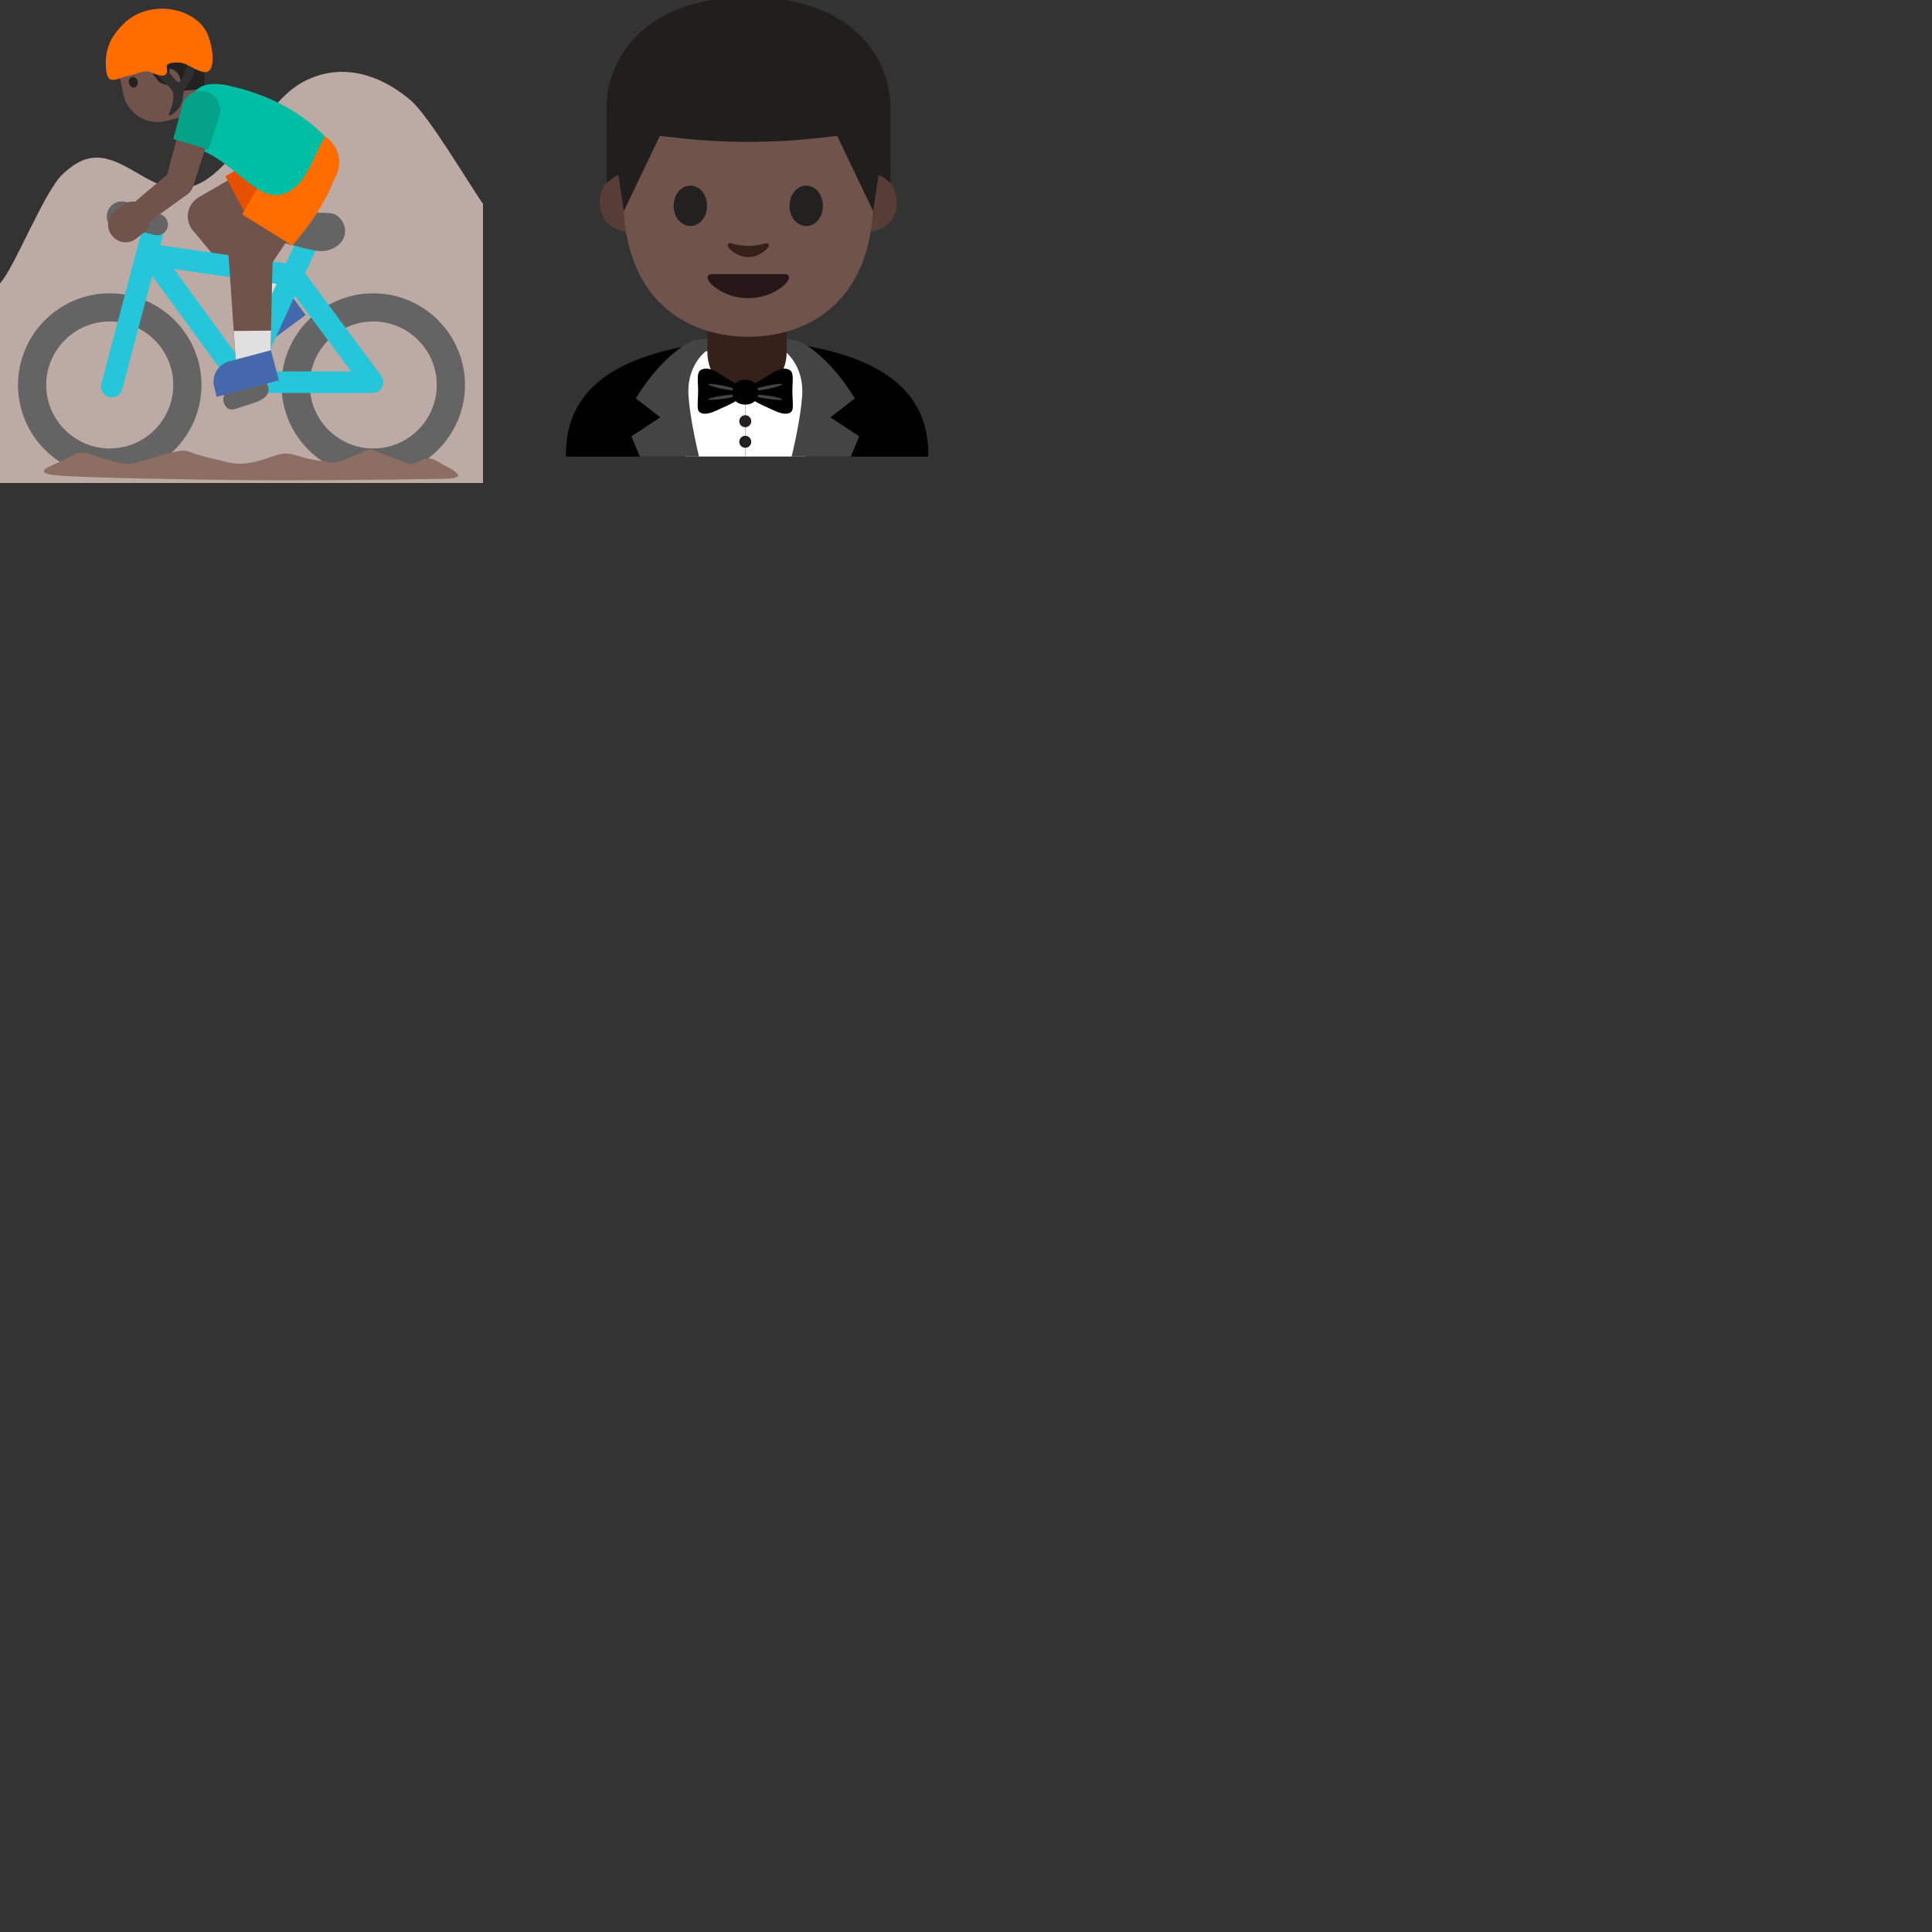 <svg xmlns="http://www.w3.org/2000/svg" version="1.1" viewBox="0 0 512 512" fill="currentColor"><rect x="0" y="0" width="512" height="512" fill="#333333" stroke="none"/><path fill="#bcaaa4" d="M128 53.99c-3-4.06-14.2-23.18-19.19-27.43s-11.2-7.39-17.75-7.51c-4.83-.09-9.68 1.52-13.51 4.47c-2.35 1.81-4.29 4.07-6.22 6.32c-2.96 3.45-5.92 6.91-8.88 10.36c-3.99 4.65-8.76 9.69-14.89 9.76c-8.65.1-15.7-9.87-24.13-7.94c-2.62.6-4.83 2.3-6.81 4.12C11.76 50.61 3.55 71.57 0 75.05V128h128z"/><path fill="#4568ad" d="m81.01 83.48l-13.72 10.1l-1.55-2.11a5.623 5.623 0 0 1 1.2-7.86l9.19-6.76z"/><path fill="#70534a" d="m58.35 62.49l-5.49-10.33l25.05-14.49l6.46 12.16z"/><path fill="#70534a" d="m76.13 76.85l-7.38 5.42l-17.76-21.36l9.41-6.92z"/><circle cx="55.6" cy="57.33" r="5.84" fill="#70534a" transform="rotate(-27.994 55.6 57.326)"/><circle cx="81.14" cy="43.75" r="6.89" fill="#584539" transform="rotate(-27.994 81.138 43.75)"/><path fill="#e0e0e0" d="m71.61 70.28l-7.96 5.85l5.1 6.14l7.38-5.42z"/><path fill="#e65100" d="M88.5 39.85c-2.12-4-7.08-5.51-11.08-3.39v-.01L59.74 46.72l7.33 13.79l18.03-9.59c4-2.12 5.52-7.08 3.4-11.07"/><path fill="#646464" d="M98.92 126.33c-13.4 0-24.31-10.9-24.31-24.3s10.91-24.3 24.31-24.3s24.3 10.9 24.3 24.3s-10.9 24.3-24.3 24.3m0-41.14c-9.28 0-16.83 7.55-16.83 16.83c0 9.28 7.55 16.83 16.83 16.83c9.28 0 16.83-7.55 16.83-16.83c0-9.27-7.55-16.83-16.83-16.83m-69.83 41.14c-13.4 0-24.31-10.9-24.31-24.3s10.91-24.3 24.31-24.3c13.4 0 24.3 10.9 24.3 24.3s-10.9 24.3-24.3 24.3m0-41.14c-9.28 0-16.84 7.55-16.84 16.83c0 9.28 7.57 16.83 16.84 16.83c9.28 0 16.83-7.55 16.83-16.83c0-9.27-7.55-16.83-16.83-16.83"/><path fill="#26c6da" d="M77.7 75.82c-.14 0-.27-.01-.41-.03l-37.93-5.48a2.846 2.846 0 0 1-2.42-3.23c.22-1.56 1.71-2.65 3.24-2.42l37.93 5.48c1.56.23 2.65 1.68 2.42 3.24a2.869 2.869 0 0 1-2.83 2.44"/><path fill="#26c6da" d="M64.46 104.15c-.9 0-1.77-.43-2.31-1.17L37.46 69.16c-.93-1.27-.65-3.06.62-3.99c1.28-.93 3.06-.65 3.99.62L63.9 95.68l15.67-34.1a2.857 2.857 0 0 1 3.79-1.4c1.43.66 2.07 2.35 1.4 3.79L67.05 102.5a2.85 2.85 0 0 1-2.32 1.65z"/><path fill="#26c6da" d="M98.74 104.15H64.46c-1.57 0-2.85-1.28-2.85-2.86c0-1.58 1.28-2.85 2.85-2.85h28.6L75.4 74.66c-.94-1.27-.68-3.06.59-4s3.06-.68 4 .59l21.04 28.34c.65.87.75 2.02.26 2.99c-.48.96-1.47 1.57-2.55 1.57"/><path fill="#646464" fill-rule="evenodd" d="M89.05 56.98c-1.2-.68-2.54-.52-3.92-.58c-1.67-.08-3.35-.16-5.03-.26c-2.79-.18-5.62.04-8.38-.11c-1.6-.09-3.13 1.1-3.68 2.53c-.75 1.95.57 3.18 2.22 4.07c2.04 1.1 4.31 1.62 6.54 2.17c2.42.59 4.84 1.35 7.32 1.69c2.41.33 5.13-.62 6.53-2.67c1.46-2.12.85-4.96-1.18-6.54c-.13-.12-.28-.21-.42-.3m-23.16 43.91c-.25.09-.5.18-.75.25c-.99.3-2.06.5-3 .91c-1.74.77-3.62 2.83-2.76 4.85c1.07 2.51 2.89 1.53 4.87.84c1.97-.68 5.48-1.34 6.64-3.29c.86-1.45-.32-3.87-1.98-4.14c-1.01-.17-2.04.23-3.02.58" clip-rule="evenodd"/><path fill="#8d6e63" d="M12.91 123.72c1.31-.71 2.74-1.15 4.05-1.87c1.66-.91 3.45-2.09 5.44-1.83c1.55.21 3.11.94 4.62 1.37c1.75.49 3.49 1.09 5.26 1.46c2.29.47 5.11-.63 7.29-1.24c2.75-.77 5.45-1.75 8.29-2.14c1.62-.22 2.69.43 4.18.91c2.58.83 5.22 1.31 7.82 2.01c3.8 1.03 7.09.33 10.82-.92c1.29-.43 2.79-.96 4.01-1.19c2.08-.39 4.47.65 6.48 1.15c1.51.37 2.99.64 4.52.8c.83.09 1.65.3 2.49.35c.82.05 1.51-.23 2.27-.47c2.14-.68 4.19-1.69 6.24-2.62c1.31-.59 2.17-.27 3.37.29c1.41.65 2.91 1.08 4.37 1.62c1.33.5 2.65 1.34 4.08 1.53c1.46.2 2.71-.96 4.04-1.34c1.57-.45 3.03.38 4.34 1.23c1.19.76 2.57 1.23 3.66 2.13c1.85 1.52.24 1.69-1.45 1.87c-1.15.12-29.52.56-52.19.44c-10.2-.05-47.5-.64-52.22-1.34c-.84-.12-1.78-.1-2.55-.5c-1.21-.6.02-1.29.77-1.7"/><path fill="#26c6da" d="M29.63 105.29c-.25 0-.49-.03-.74-.1a2.861 2.861 0 0 1-2.03-3.49l11.2-42.4c.41-1.52 1.98-2.44 3.49-2.03c1.54.4 2.44 1.97 2.04 3.49l-11.2 42.4a2.855 2.855 0 0 1-2.76 2.13"/><path fill="#646464" d="M41.63 62.36c-.22 0-.44-.03-.67-.08l-8.9-2.13a2.854 2.854 0 0 1-2.11-3.45a2.87 2.87 0 0 1 3.45-2.11l8.9 2.13c1.53.37 2.48 1.91 2.11 3.45a2.868 2.868 0 0 1-2.78 2.19"/><circle cx="32.3" cy="57.37" r="4" fill="#646464" fill-rule="evenodd" clip-rule="evenodd"/><path fill="#70534a" d="m71.38 70.8l-9.95-6.16L75.77 39.5l11.71 7.25z"/><path fill="#70534a" d="m71.65 95.58l-9.15.09l-1.92-27.71l11.68-.12z"/><circle cx="66.4" cy="67.72" r="5.84" fill="#70534a" transform="rotate(-58.244 66.404 67.722)"/><circle cx="81.63" cy="43.13" r="6.89" fill="#584539" transform="rotate(-58.244 81.627 43.128)"/><path fill="#e0e0e0" d="m71.83 87.62l-9.88.09l.55 7.96l9.15-.09z"/><path fill="#ff6d00" d="M86.01 36.05c-3.85-2.38-8.9-1.19-11.28 2.65h-.01L64.18 56.84l13.28 8.22c4.94-5.63 8.81-11.51 11.2-17.74c2.39-3.84 1.2-8.89-2.65-11.27"/><path fill="#4568ad" d="m73.91 100.79l-16.47 4.37l-.67-2.53c-.8-3 .99-6.08 3.99-6.88l11.03-2.93z"/><path fill="#70534a" d="m53.3 22.31l2.79 8.16c.49 1.43-.27 2.99-1.71 3.48l-2.16.74a2.75 2.75 0 0 1-3.26-1.22l-7.82-13.46z"/><path fill="#70534a" d="m50.89 12.22l4.25 16.96l-11.04 2.86c-5.13 1.33-10.33-1.91-11.41-7.1l-1.3-6.29c-1.2-5.82 2.87-11.4 8.78-12.03l2.34-.25a7.8 7.8 0 0 1 8.38 5.85"/><path fill="#232020" d="m54.16 23.63l-5.39.37l-1.18-3.56c-.4-1.2-1.42-2.08-2.66-2.3l-.23 4.3c-1.25.09-2.46-.49-3.19-1.51l-1.45-2.04a3.355 3.355 0 0 0-2.73-1.41l-6.12-.01s-1.96-8.02 5.71-10.96c1.32-.51 2.65-.93 3.94-1.29c5.98-1.64 12.02 2.41 12.8 8.56c.41 3.27.58 6.56.5 9.85m-17.71-2.1c.17.76-.19 1.48-.82 1.63c-.62.14-1.27-.35-1.45-1.11c-.17-.76.19-1.49.82-1.63c.63-.14 1.28.36 1.45 1.11"/><path fill="#00bea4" d="M51.16 25.18c-.76 1.69-1.55 3.4-2.38 5.13c-1.47 3.11-.27 7.89 3.37 9.05c9.47 3.01 15.74 14.03 22.59 12.13c6.34-1.76 7.89-9.4 11.38-15.32c-6.36-6.49-14.84-11.14-25.59-13.49c-4.07-.9-8.03-.55-9.37 2.5"/><path fill="#70534a" d="m34.85 54.23l3.99 5.1l11.05-8.01l-4.6-5.88z"/><path fill="#70534a" d="m51.15 49.46l-7.16-2.12l5.1-18.98l8.12 2.4z"/><circle cx="47.57" cy="48.4" r="3.73" fill="#70534a" transform="rotate(-73.501 47.568 48.403)"/><path fill="#70534a" d="m29.74 62.48l-.14-.18a4.505 4.505 0 0 1 .77-6.33l2.03-1.59a4.505 4.505 0 0 1 6.33.77l.14.18a4.505 4.505 0 0 1-.77 6.33l-2.03 1.59a4.497 4.497 0 0 1-6.33-.77"/><circle cx="53.15" cy="29.56" r="4.23" fill="#584539" transform="rotate(-73.501 53.151 29.563)"/><path fill="#04a287" d="M54.71 24.3c-2.71-.8-5.55.74-6.35 3.45l-2.45 9.11l9.35 2.77l2.91-8.98c.79-2.7-.75-5.54-3.46-6.35"/><path fill="#2f2f2f" d="M41.93 20.15c.73.72 1.43 1.48 2.17 2.2c.71.7 1.63 1.37 1.8 2.43c.26 1.71-.38 3.44-.97 5.02c-.08.24-.23.46-.29.71c.6.3 1.34-.46 1.75-.79c.91-.73 1.5-1.75 1.86-2.85c.32-.97.21-2.25.69-3.14c.18-.33.48-.57.7-.87c.77-1.09 1.23-2.32 1.8-3.51c.23-.46.38-.99.5-1.49c.06-.25.16-.74.03-.99c-.12-.22-.51-.27-.72-.34c-.12-.04-1.32-.42-1.38-.24c-.11.43-.2.86-.36 1.26c-.09.22-.13.44-.2.67c-.31 1.01-.93 2.9-1.87 3.5c-.26.17-.48-.09-.67-.27c-.35-.32-.64-.68-.95-1.04c-.59-.69-1.17-1.43-1.83-2.05c-.26-.24-.48-.52-.72-.77c-.18-.2-.3-.39-.62-.36c-.21.03-.42.25-.59.37c-.37.25-.75.46-1.07.79c-.1.1-.26.22-.32.34c-.09.19-.06.1.08.24c.38.4.77.79 1.18 1.18"/><path fill="#ff6d00" d="M36.91 3.52c-1.46.63-2.8 1.5-3.96 2.61c-1.38 1.33-2.91 3.17-3.72 4.91a13.36 13.36 0 0 0-1.2 5.53c0 1.03.05 3.76 1.09 4.39c.55.34 1.53.15 2.1-.03c1.08-.33 2.12-.74 3.24-.97c.82-.17 1.62-.42 2.42-.67c1.25-.39 2.2-.61 3.42.01c.42.21.82.3 1.26.45c.71.26 1.82.56 2.42-.1c.21-.23.28-.65.31-.97c.03-.4-.17-.83-.08-1.21c.24-.98 2.42-.89 3.22-.89c1.1 0 2.2.65 3.17 1.12c1.13.54 2.71 1.54 4 1.4c2.14-.22 1.8-4.49 1.55-5.97c-.18-1.06-.46-2.1-.79-3.12a9.64 9.64 0 0 0-2.94-4.4c-4.17-3.53-10.49-4.24-15.51-2.09"/><defs><path id="notoV1PersonMountainBikingDarkSkinTone0" d="M134-7h128v128H134z"/></defs><clipPath id="notoV1PersonMountainBikingDarkSkinTone1"><use href="#notoV1PersonMountainBikingDarkSkinTone0"/></clipPath><g clip-path="url(#notoV1PersonMountainBikingDarkSkinTone1)"><path d="M214.74 91.86c-5.7-1.08-27.77-1.08-33.47 0c-18.05 3.43-31.27 11.39-31.27 28.36v20.9l48 .01l48-.01v-20.9c0-16.97-13.22-24.93-31.26-28.36"/><path fill="#fff" d="m197.52 91.05l16.02 2.22v34.9h-16.02z"/><path fill="#444" d="M208.04 93.13s4.42 3.24 4.58 10.16c.18 7.55-6.16 36.54-15.58 53.11l14.68-2.22l15.98-38.55l-7.65-5.04l6.47-4.99s-6.22-11-14.96-15.3c-4.25-.76-12.37-1.1-14.03-1.05l-.02 1.8z"/><path fill="#fff" d="m197.52 91.05l-16.02 2.22v34.9h16.02z"/><path fill="#444" d="M187 93.13s-4.42 3.24-4.58 10.16c-.18 7.55 6.16 36.54 15.58 53.11l-14.68-2.22l-15.98-38.55l7.65-5.04l-6.47-4.99s6.22-11 14.96-15.3c4.25-.76 12.37-1.1 14.03-1.05l.02 1.8z"/><path fill="#35201a" d="M197.97 104.35c-6.08 0-10.5-4.93-10.5-11.01V84h21v9.34c0 6.08-4.42 11.01-10.5 11.01"/><path fill="#563e37" d="M231.56 45.91s6.1 1.06 6.1 7.62c0 5.79-4.45 8.08-8.9 8.08v-15.7zm-66.51 0s-6.1 1.06-6.1 7.62c0 5.79 4.45 8.08 8.9 8.08v-15.7z"/><path fill="#70534a" d="M198.31 2.91c-26.28 0-33.16 20.37-33.16 48.99c0 29.68 19.07 37.35 33.16 37.35c13.88 0 33.16-7.45 33.16-37.35c-.01-28.62-6.88-48.99-33.16-48.99"/><path fill="#232020" d="M187.39 54.55c0 2.95-1.98 5.35-4.43 5.35c-2.45 0-4.44-2.4-4.44-5.35c0-2.96 1.99-5.36 4.44-5.36c2.45.01 4.43 2.4 4.43 5.36m21.83 0c0 2.95 1.98 5.35 4.44 5.35c2.44 0 4.43-2.4 4.43-5.35c0-2.96-1.99-5.36-4.43-5.36c-2.46.01-4.44 2.4-4.44 5.36"/><path fill="#261819" d="M207.9 72.63h-19.2c-1.1 0-1.57.74-.85 1.85c1.02 1.55 4.8 4.53 10.44 4.53s9.42-2.98 10.44-4.53c.74-1.11.27-1.85-.83-1.85"/><path fill="#35201a" d="M202.94 64.48c-1.63.46-3.33.69-4.64.69c-1.31 0-3-.23-4.64-.69c-.7-.2-.97.46-.72.9c.52.91 2.6 2.75 5.36 2.75c2.75 0 4.84-1.84 5.36-2.75c.25-.44-.02-1.1-.72-.9"/><path fill="#211e1e" d="M199.1-.83s-.51-.02-.73-.01c-.22 0-.73.01-.73.01c-28.36.55-36.91 17.61-36.91 29.44c0 11.5.01 19.94.01 19.94s.45-.47 1.28-1.12c.89-.69 1.87-1.08 1.87-1.08l1.43 9.61l9.45-19.74c.06-.12.19-.2.32-.18l5.6.62c5.63.63 11.28.93 16.94.94v.01c.24 0 .49-.01.73-.01s.49.01.73.01v-.01c5.65-.02 11.31-.32 16.94-.94l5.6-.62c.13-.01.26.06.32.18l9.45 19.74l1.43-9.61s.98.39 1.87 1.08c.83.65 1.28 1.12 1.28 1.12s.01-8.45.01-19.94c.02-11.83-8.53-28.9-36.89-29.44"/></g><g clip-path="url(#notoV1PersonMountainBikingDarkSkinTone1)"><path d="M199.37 102.13c1.55-1.07 3.01-1.84 4.5-2.79c1.19-.76 3.2-2.17 5.09-1.45c1.6.61 1.03 2.8 1.03 5.66c0 3.36.57 5.31-.7 5.87c-1.71.76-3.96-.58-5.84-1.4c-1.07-.46-4.13-1.86-4.65-2.67c-.51-.8-.49-2.69.57-3.22"/><path fill="#444" d="M207.28 101.84c.03.24-1.66.78-3.79 1.22c-2.13.44-3.88.6-3.91.36s1.66-.78 3.79-1.22c2.12-.43 3.88-.6 3.91-.36m.03 3.99c-.02.24-1.78.18-3.92-.13c-2.14-.31-3.86-.75-3.84-.99s1.78-.18 3.92.13c2.14.31 3.86.75 3.84.99"/><path d="M195.63 102.13c-1.55-1.07-3.01-1.84-4.5-2.79c-1.19-.76-3.2-2.17-5.09-1.45c-1.6.61-1.03 2.8-1.03 5.66c0 3.36-.57 5.31.7 5.87c1.71.76 3.96-.58 5.84-1.4c1.07-.46 4.13-1.86 4.65-2.67c.51-.8.49-2.69-.57-3.22"/><path fill="#444" d="M187.72 101.84c-.03.24 1.66.78 3.79 1.22c2.13.44 3.88.6 3.91.36s-1.66-.78-3.79-1.22c-2.12-.43-3.88-.6-3.91-.36m-.03 3.99c.02.24 1.78.18 3.92-.13c2.14-.31 3.86-.75 3.84-.99c-.02-.24-1.78-.18-3.92.13c-2.14.31-3.86.75-3.84.99"/><path d="M200.92 104.16c0 1.95-1.53 3.07-3.42 3.07s-3.42-1.12-3.42-3.07s.85-3.52 3.42-3.52c2.46 0 3.42 1.58 3.42 3.52"/></g><circle cx="197.5" cy="111.63" r="1.59" fill="#232020"/><circle cx="197.5" cy="117.08" r="1.59" fill="#232020"/></svg>